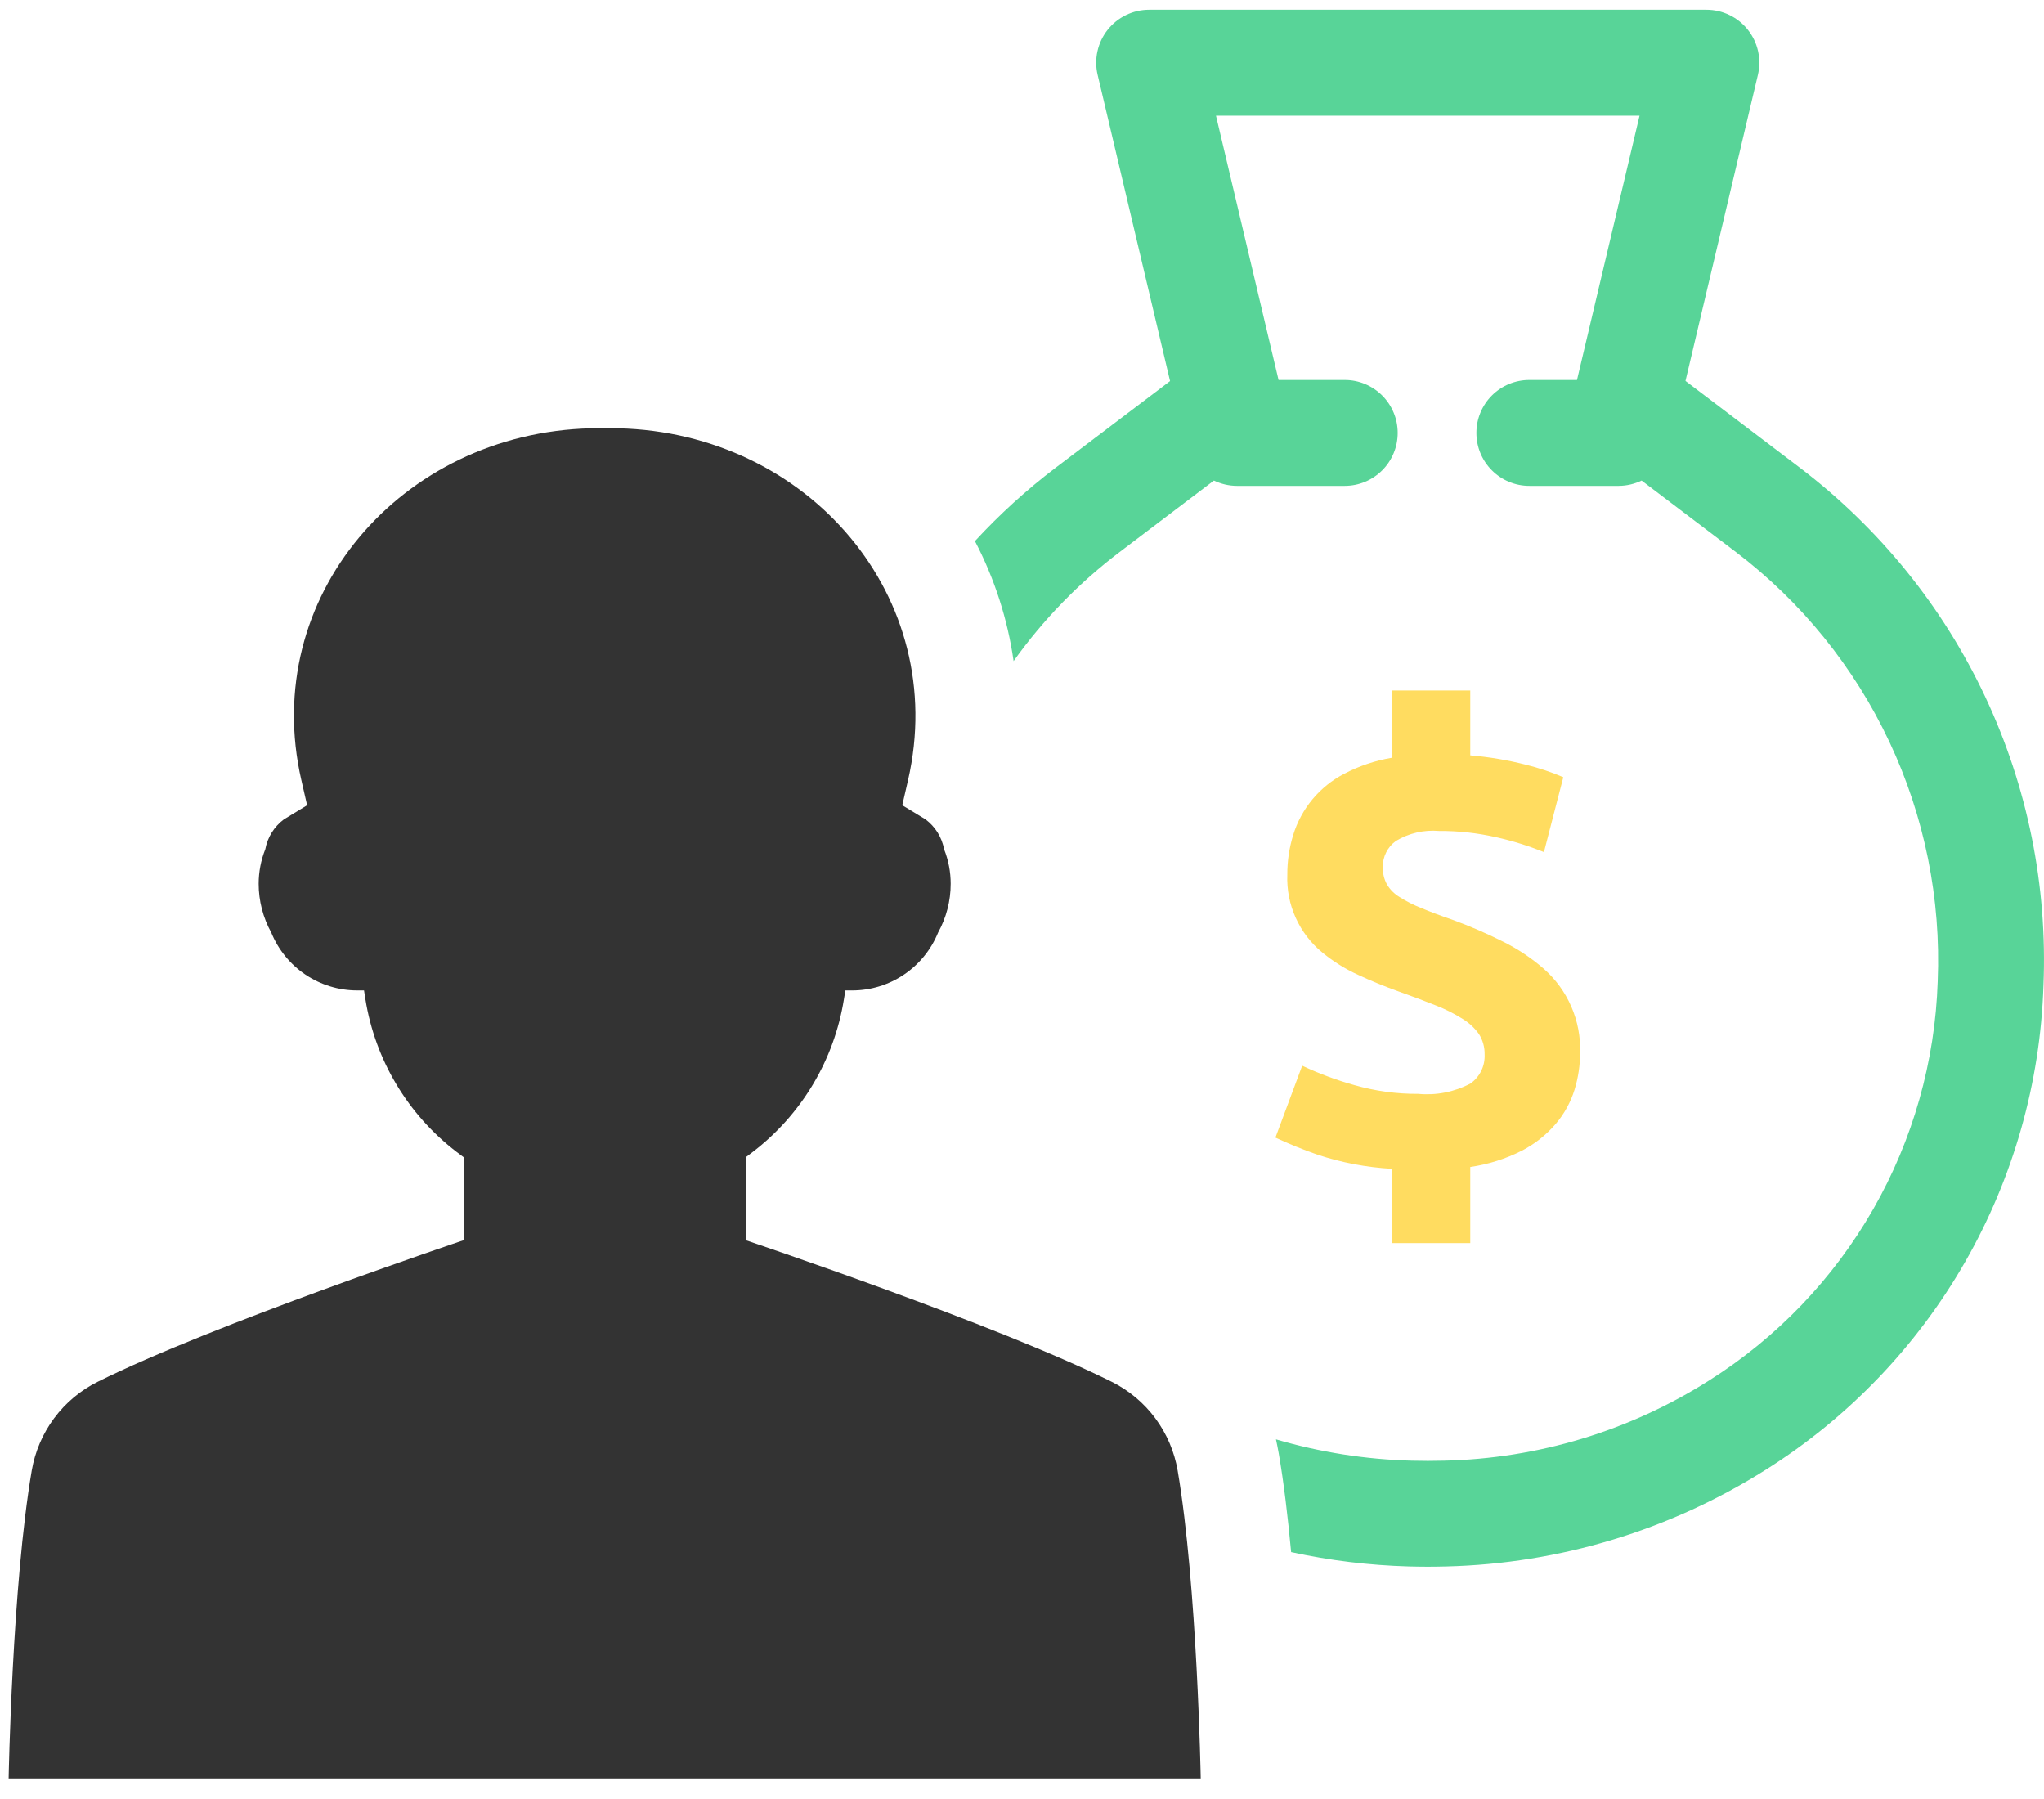 <svg width="75" height="66" viewBox="0 0 75 66" fill="none" xmlns="http://www.w3.org/2000/svg">
<path d="M40.793 50.694C36.589 48.597 27.364 45.5 27.364 45.5V42.455L27.621 42.261C29.412 40.891 30.609 38.886 30.966 36.659L31.019 36.336H31.27C31.946 36.336 32.607 36.134 33.168 35.756C33.729 35.378 34.165 34.842 34.42 34.215C34.724 33.666 34.884 33.048 34.883 32.421C34.883 31.988 34.801 31.559 34.641 31.157C34.56 30.718 34.316 30.326 33.958 30.059L33.107 29.542L33.319 28.619C34.855 21.916 29.663 15.88 22.692 15.713C22.522 15.71 22.354 15.708 22.188 15.711C22.02 15.708 21.853 15.71 21.684 15.713C14.711 15.88 9.519 21.916 11.057 28.619L11.269 29.542L10.418 30.059C10.059 30.326 9.815 30.718 9.734 31.157C9.574 31.559 9.492 31.988 9.491 32.421C9.491 33.048 9.651 33.666 9.954 34.215C10.21 34.842 10.646 35.378 11.207 35.756C11.769 36.133 12.43 36.336 13.106 36.336H13.357L13.408 36.659C13.765 38.886 14.963 40.891 16.755 42.261L17.012 42.455V45.5C17.012 45.5 7.786 48.597 3.583 50.694C2.952 51.008 2.405 51.467 1.985 52.032C1.565 52.598 1.284 53.255 1.165 53.949C0.445 58.153 0.317 65.245 0.317 65.245H44.058C44.058 65.245 43.931 58.153 43.211 53.949C43.092 53.255 42.811 52.598 42.391 52.033C41.971 51.467 41.423 51.008 40.793 50.694Z" fill="#333333"/>
<path d="M53.958 39.75C53.37 40.061 52.705 40.193 52.043 40.131C51.249 40.136 50.459 40.028 49.697 39.81C49.039 39.627 48.399 39.389 47.781 39.098L46.799 41.735C47.303 41.97 47.818 42.179 48.343 42.362C49.222 42.653 50.136 42.827 51.06 42.879V45.606H53.948V42.813C54.606 42.718 55.245 42.517 55.838 42.217C56.314 41.971 56.738 41.636 57.087 41.229C57.398 40.863 57.631 40.439 57.774 39.98C57.909 39.54 57.978 39.082 57.979 38.622C57.998 38.041 57.887 37.463 57.656 36.93C57.424 36.397 57.078 35.922 56.641 35.538C56.189 35.145 55.688 34.811 55.151 34.546C54.544 34.24 53.92 33.971 53.281 33.739C52.84 33.588 52.459 33.443 52.148 33.312C51.872 33.204 51.607 33.07 51.356 32.911C51.164 32.797 51.004 32.637 50.89 32.445C50.785 32.251 50.733 32.033 50.739 31.813C50.736 31.626 50.777 31.44 50.861 31.273C50.945 31.105 51.068 30.96 51.221 30.851C51.696 30.566 52.248 30.438 52.8 30.485C53.505 30.481 54.208 30.558 54.896 30.715C55.495 30.847 56.082 31.03 56.651 31.262L57.362 28.514C56.921 28.326 56.465 28.174 55.999 28.058C55.326 27.886 54.64 27.77 53.948 27.712V25.331H51.06V27.802C50.453 27.905 49.866 28.103 49.321 28.389C48.875 28.62 48.48 28.938 48.159 29.323C47.838 29.709 47.597 30.155 47.45 30.635C47.305 31.106 47.232 31.596 47.235 32.089C47.213 32.634 47.319 33.176 47.544 33.673C47.768 34.17 48.105 34.608 48.528 34.952C48.926 35.278 49.364 35.551 49.832 35.764C50.313 35.99 50.81 36.19 51.311 36.371C51.832 36.556 52.289 36.727 52.685 36.887C53.029 37.02 53.36 37.186 53.672 37.383C53.907 37.526 54.11 37.715 54.269 37.94C54.409 38.163 54.481 38.423 54.475 38.687C54.484 38.893 54.442 39.099 54.352 39.284C54.261 39.47 54.126 39.63 53.958 39.75Z" fill="#FFDC60"/>
<path d="M66.041 17.158L61.845 13.975L64.502 2.749C64.57 2.464 64.572 2.166 64.509 1.88C64.446 1.594 64.318 1.325 64.136 1.095C63.955 0.865 63.723 0.679 63.459 0.551C63.195 0.423 62.905 0.357 62.612 0.357H42.166C41.873 0.357 41.583 0.423 41.319 0.551C41.055 0.679 40.823 0.865 40.641 1.095C40.459 1.325 40.332 1.594 40.269 1.88C40.205 2.166 40.208 2.464 40.276 2.749L42.933 13.98L38.737 17.158C37.671 17.966 36.68 18.867 35.773 19.851C36.492 21.227 36.972 22.716 37.192 24.253C38.279 22.73 39.591 21.381 41.083 20.252L44.542 17.63C44.804 17.756 45.09 17.823 45.38 17.825H49.346C49.86 17.824 50.353 17.619 50.717 17.255C51.081 16.891 51.285 16.397 51.285 15.882C51.285 15.368 51.081 14.874 50.717 14.51C50.353 14.146 49.86 13.94 49.346 13.94H46.914L44.618 4.243H60.16L57.864 13.94H56.119C55.864 13.939 55.611 13.989 55.374 14.086C55.138 14.184 54.924 14.327 54.743 14.507C54.562 14.688 54.419 14.902 54.321 15.138C54.223 15.374 54.173 15.627 54.173 15.882C54.173 16.138 54.223 16.391 54.321 16.627C54.419 16.863 54.562 17.077 54.743 17.257C54.924 17.438 55.138 17.581 55.374 17.678C55.611 17.776 55.864 17.826 56.119 17.825H59.398C59.688 17.823 59.974 17.756 60.235 17.63L63.695 20.252C66.106 22.086 68.039 24.476 69.328 27.218C70.617 29.96 71.225 32.972 71.1 36C71.006 38.941 70.192 41.813 68.73 44.367C67.267 46.92 65.201 49.076 62.712 50.645C59.796 52.496 56.429 53.514 52.975 53.588C52.584 53.598 52.193 53.598 51.802 53.588C50.114 53.544 48.439 53.281 46.819 52.806C46.854 52.971 46.889 53.142 46.919 53.312C47.109 54.405 47.255 55.663 47.375 56.942C48.795 57.251 50.24 57.427 51.692 57.468C51.922 57.473 52.158 57.478 52.389 57.478C52.619 57.478 52.855 57.473 53.081 57.468C57.233 57.364 61.281 56.137 64.793 53.919C67.815 52.017 70.324 49.404 72.1 46.306C73.876 43.209 74.865 39.724 74.98 36.155C75.132 32.503 74.398 28.868 72.842 25.56C71.285 22.252 68.952 19.37 66.041 17.158Z" fill="#58D498"/>
</svg>

